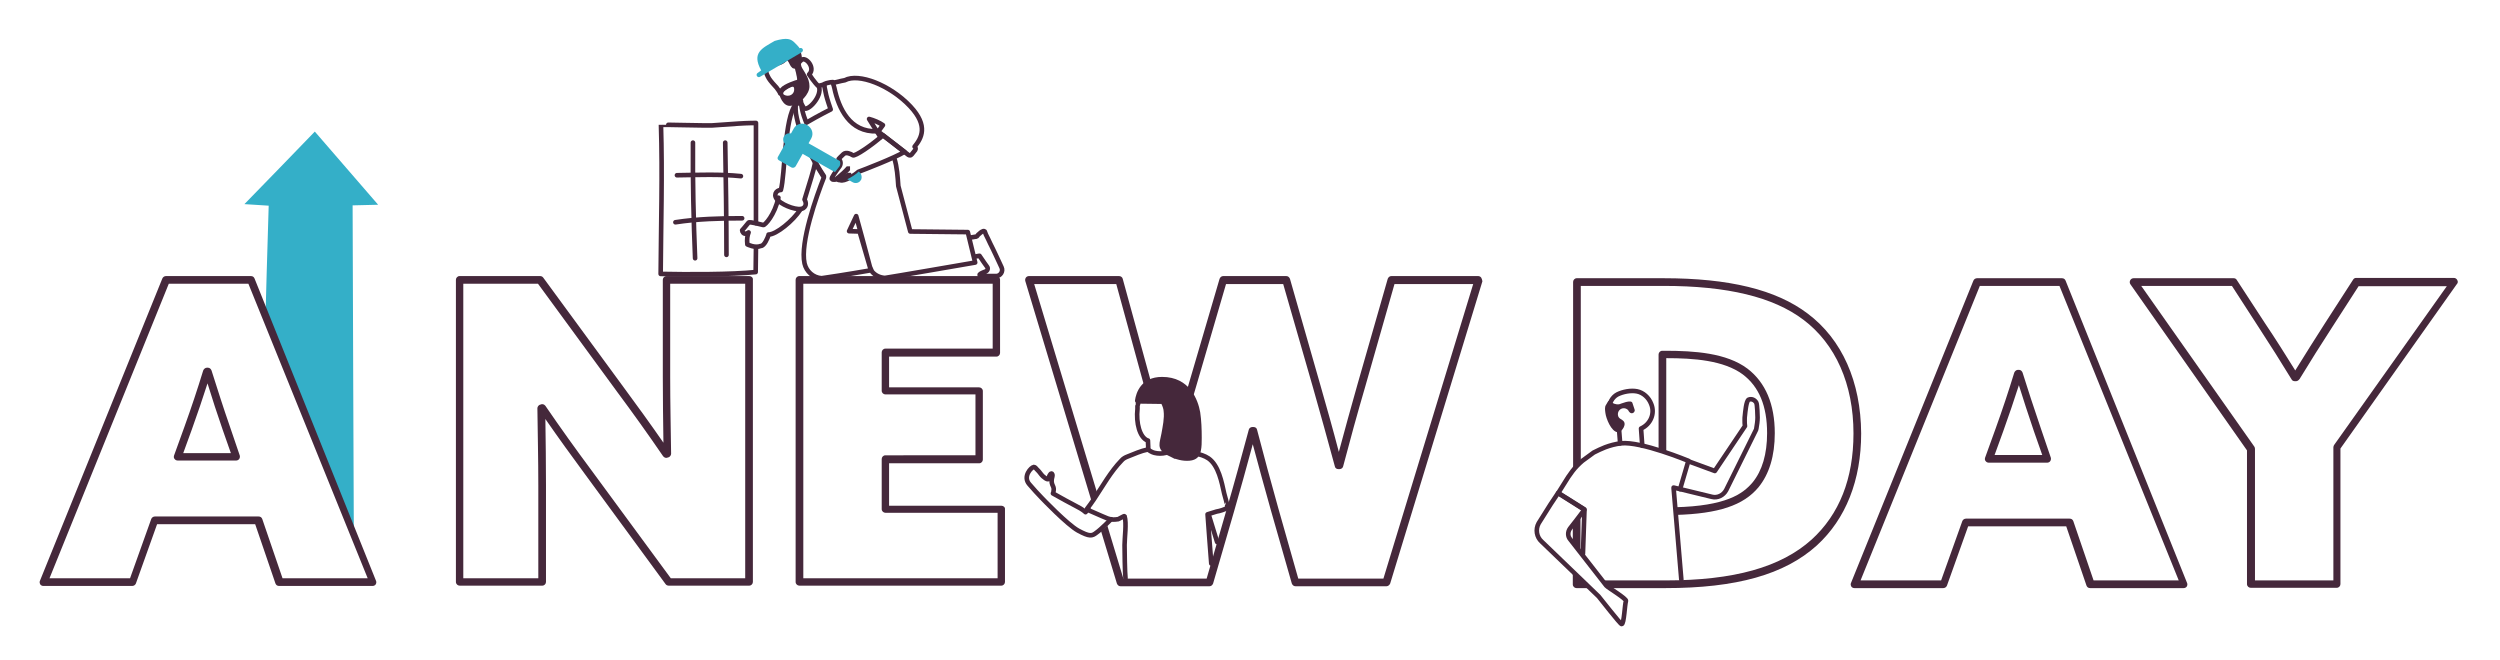 <?xml version="1.0" encoding="utf-8"?>
<!-- Generator: Adobe Illustrator 25.2.2, SVG Export Plug-In . SVG Version: 6.00 Build 0)  -->
<svg version="1.1" id="Layer_1" xmlns="http://www.w3.org/2000/svg" xmlns:xlink="http://www.w3.org/1999/xlink" x="0px" y="0px"
	 viewBox="0 0 813.2 214.8" style="enable-background:new 0 0 813.2 214.8;" xml:space="preserve">
<style type="text/css">
	.st0{fill:#34AFC8;}
	.st1{fill:#45283B;}
	.st2{fill:none;stroke:#45283B;stroke-width:1.5;stroke-linecap:round;stroke-linejoin:round;stroke-miterlimit:10;}
	.st3{clip-path:url(#SVGID_2_);}
	.st4{clip-path:url(#SVGID_4_);fill:#44283B;}
	
		.st5{clip-path:url(#SVGID_4_);fill:none;stroke:#45283B;stroke-width:1.5;stroke-linecap:round;stroke-linejoin:round;stroke-miterlimit:10;}
	.st6{clip-path:url(#SVGID_6_);}
	.st7{clip-path:url(#SVGID_8_);fill:#44283B;}
	
		.st8{clip-path:url(#SVGID_8_);fill:none;stroke:#45283B;stroke-width:1.5;stroke-linecap:round;stroke-linejoin:round;stroke-miterlimit:10;}
	.st9{fill:#44283B;}
</style>
<g>
	<path class="st0" d="M123,66.6c-6.9-7.9-13.7-15.9-20.6-23.8c-7.6,7.9-15.2,15.7-22.9,23.6c2.6,0.2,5.3,0.3,7.9,0.5
		c-0.4,11.8-1,34.7-1,34.7l28.7,73.7c0,0-0.4-98.1-0.4-108.5"/>
	<path class="st1" d="M82.8,90.6c-0.2-0.5-0.6-0.8-1.2-0.8H54c-0.5,0-1,0.3-1.2,0.8l-39.8,98.3c-0.2,0.4-0.1,0.8,0.1,1.2
		c0.2,0.3,0.6,0.5,1,0.5h28.9c0.5,0,1-0.3,1.2-0.8l6.9-19.3h31.9l6.6,19.3c0.2,0.5,0.6,0.8,1.2,0.8h30.4c0.4,0,0.8-0.2,1-0.5
		c0.2-0.3,0.3-0.8,0.1-1.2L82.8,90.6z M91.9,188.1l-6.6-19.3c-0.2-0.5-0.6-0.8-1.2-0.8H50.4c-0.5,0-1,0.3-1.2,0.8l-6.9,19.3H16.1
		l38.8-95.8h25.9l38.8,95.8H91.9z"/>
	<path class="st1" d="M74.8,138.8c-2.2-6.3-3.9-11.7-6-18.3c-0.2-0.5-0.6-0.9-1.2-0.9h-0.3c-0.5,0-1,0.4-1.2,0.9
		c-1.9,6.2-3.8,11.9-6.1,18.3l-3.4,9.4c-0.1,0.4-0.1,0.8,0.2,1.1c0.2,0.3,0.6,0.5,1,0.5h19c0.4,0,0.8-0.2,1-0.5
		c0.2-0.3,0.3-0.7,0.2-1.1L74.8,138.8z M59.6,147.4l2.8-7.7c1.9-5.3,3.5-10,5.1-15c1.6,5.2,3.1,9.8,4.9,15l2.7,7.7H59.6z"/>
	<path class="st1" d="M481.8,90.3c-0.2-0.3-0.6-0.5-1-0.5h-28.2c-0.6,0-1,0.4-1.2,0.9l-9.8,34.2c-2.1,7.5-4.2,14.9-6.1,22.1
		c-1.9-7.3-4-14.7-6-21.7l-9.9-34.6c-0.2-0.5-0.6-0.9-1.2-0.9h-20.5c-0.6,0-1,0.4-1.2,0.9l-10.2,34.8c-1,3.3-1.9,6.6-2.9,10.1
		l2.4,0.7c1-3.4,1.9-6.8,2.9-10l9.9-33.9h18.6l9.7,33.7c2.3,8.2,4.8,17,7.1,25.6c0.1,0.6,0.6,0.9,1.2,0.9h0.3c0.6,0,1.1-0.4,1.2-0.9
		c2.2-8.4,4.6-17.1,7.2-26l9.5-33.3h25.6l-29.2,95.8h-27.7l-6.5-22.9c-2.4-8.6-4.7-17-6.9-25.5c-0.1-0.6-0.6-0.9-1.2-0.9h-0.3
		c-0.6,0-1.1,0.4-1.2,0.9c-2.4,8.9-4.8,17.7-7.2,25.9l-6.5,22.5h-27.1l-5.2-17.2c-0.6,0.5-1.2,1-1.8,1.5c-0.1,0.1-0.2,0.1-0.3,0.1
		l5.2,17.2c0.2,0.5,0.6,0.9,1.2,0.9h28.9c0.6,0,1-0.4,1.2-0.9l6.8-23.4c2-7,4.1-14.4,6.1-21.9c1.9,7.2,3.9,14.3,5.9,21.5l6.8,23.8
		c0.2,0.5,0.6,0.9,1.2,0.9h29.6c0.5,0,1-0.4,1.2-0.9l30-98.3C482.1,91,482,90.6,481.8,90.3"/>
	<path class="st1" d="M365.2,90.7c-0.1-0.5-0.6-0.9-1.2-0.9h-29.3c-0.4,0-0.8,0.2-1,0.5c-0.2,0.3-0.3,0.7-0.2,1.1l21.7,72.1l0.2-0.2
		c0.2-0.3,0.4-0.6,0.6-0.9c0.3-0.5,0.7-0.9,1.1-1.3l-20.7-68.7h26.7l9.3,34l2.4-0.7L365.2,90.7z"/>
	<path class="st1" d="M243.7,89.8h-26.9c-0.7,0-1.2,0.6-1.2,1.2v31.5c0,7.2,0.1,14.4,0.2,21.5c-4.3-6.2-8.5-12-13-18.1l-26.1-35.6
		c-0.2-0.3-0.6-0.5-1-0.5h-26.2c-0.7,0-1.2,0.6-1.2,1.2v98.3c0,0.7,0.6,1.2,1.2,1.2h26.9c0.7,0,1.2-0.6,1.2-1.2v-31.5
		c0-7.2-0.1-14.4-0.2-21.5c4.3,6.2,8.5,12,13,18.1l26.1,35.6c0.2,0.3,0.6,0.5,1,0.5h26.2c0.7,0,1.2-0.6,1.2-1.2V91
		C245,90.3,244.4,89.8,243.7,89.8 M242.5,188.1h-24.3L192.4,153c-5.2-7-10-13.7-15-21c-0.4-0.5-1-0.7-1.6-0.4l-0.3,0.1
		c-0.4,0.2-0.7,0.7-0.7,1.1c0.1,8.2,0.3,16.6,0.3,25v30.3h-24.4V92.3h24.3l25.7,35.1c5.2,7,10,13.7,15,21c0.4,0.5,1,0.7,1.6,0.4
		l0.3-0.1c0.4-0.2,0.7-0.7,0.7-1.1c-0.1-8.2-0.3-16.6-0.3-25V92.3h24.4V188.1z"/>
	<path class="st1" d="M325.7,164.5h-36.5v-13.8h29.3c0.7,0,1.2-0.6,1.2-1.2v-22.3c0-0.7-0.6-1.2-1.2-1.2h-29.3v-10h34.9
		c0.7,0,1.2-0.6,1.2-1.2V91c0-0.7-0.6-1.2-1.2-1.2H260c-0.7,0-1.2,0.6-1.2,1.2v98.3c0,0.7,0.6,1.2,1.2,1.2h65.7
		c0.7,0,1.2-0.6,1.2-1.2v-23.6C327,165,326.4,164.5,325.7,164.5 M324.5,188.1h-63.2V92.3h61.6v21.1H288c-0.7,0-1.2,0.6-1.2,1.2v12.5
		c0,0.7,0.6,1.2,1.2,1.2h29.3v19.8H288c-0.7,0-1.2,0.6-1.2,1.2v16.3c0,0.7,0.6,1.2,1.2,1.2h36.5V188.1z"/>
	<path class="st2" d="M245.9,72.6c0-2.3,0-4.7,0-7c0-7,0-25.6,0-25.6s-2.6,0-5.7,0.2c-2.9,0.2-5.7,0.4-8.6,0.6
		c-1.4,0.1-16.6-0.3-16.6-0.2c0.5,16.1,0,32.4-0.1,48.5c8.8,0.2,23.2,0.2,30.9-0.6c0-2.7,0.1-5.3,0.1-8"/>
	<path class="st2" d="M241,57.3c-6.9-0.7-13.9-0.4-20.8-0.3"/>
	<path class="st2" d="M241.4,71c-7.1,0-14.6,0.2-21.7,1.3"/>
	<path class="st2" d="M235.9,46.4c0.2,12.2,0.4,24.3,0.4,36.5"/>
	<path class="st2" d="M225.4,46.4c-0.1,12,0.2,25.7,0.7,37.6"/>
	<path class="st2" d="M253.2,64.3c-1.2,5.6-4.4,9-4.9,8.9c-0.5-0.1-4.5-1.2-4.8-0.8c-1,1.3-2.1,2.5-2.1,2.5c0,0.5,0.5,1.3,1.3,1.1
		c0.3-0.1,0.6-0.2,0.8-0.4c-0.4,1-0.6,2.3-0.4,3.9c0,0,2.5,1.3,4.4,0.5c1.1,0,2.2-2.6,2.5-3.6c0-0.1,0-0.1,0-0.1
		c2.5,0,8-4.5,10.3-8.1"/>
	<path class="st2" d="M259.1,33.8c-0.1,0-0.2,0-0.2,0c-3.8,4.4-3.5,23-4.9,28c0,0-0.1,0-0.1,0c-1.5,0.1-2.6,1.8-0.7,3.5
		c1.9,1.7,6.5,3.4,8.1,2.4c1.2-0.8,0.8-2.1,0.4-2.8c1.8-5.9,2.9-9.2,3.5-12.2c1,1.8,2,3.4,2.8,4.6"/>
	<path class="st2" d="M268,27.5c-0.9,0.2-1.5,0.4-1.5,0.4"/>
	<path class="st2" d="M286.4,44.6c-1.2-1.9-2.5-3.9-3.7-5.9c1.5,0.4,3.4,1.2,4.5,2l-1.1,1.5c-0.2,0.3-0.2,0.8,0.1,1l9.3,7.2
		c0.3,0.2,0.8,0.2,1-0.1l1.2-1.5c0.2-0.3,0.2-0.8-0.1-1l-0.1-0.1c2.2-2.7,4.6-6.7-1.4-13.1c-6.6-7-16.8-10.9-21.3-8.5
		c0,0-1.7,0.3-3.6,0.8"/>
	<g>
		<g>
			<defs>
				<rect id="SVGID_1_" x="271.7" y="54.1" width="4.8" height="4.5"/>
			</defs>
			<clipPath id="SVGID_2_">
				<use xlink:href="#SVGID_1_"  style="overflow:visible;"/>
			</clipPath>
			<g class="st3">
				<defs>
					<rect id="SVGID_3_" x="271.7" y="54.1" width="4.8" height="4.5"/>
				</defs>
				<clipPath id="SVGID_4_">
					<use xlink:href="#SVGID_3_"  style="overflow:visible;"/>
				</clipPath>
				<path class="st4" d="M273.4,57.3c-0.4,0.3-0.7,0.5-1,0.8c0,0-0.1,0-0.1,0c0,0,0-0.1,0-0.1c0.3-0.2,0.7-0.5,1-0.8
					c1.5-1.2,2.7-2.6,2.7-2.6c0,0,0,0,0,0c0,0,0.1,0,0.1,0c0,0,0,0.1,0,0.1C276,54.8,274.9,56.1,273.4,57.3"/>
				<path class="st5" d="M273.4,57.3c-0.4,0.3-0.7,0.5-1,0.8c0,0-0.1,0-0.1,0c0,0,0-0.1,0-0.1c0.3-0.2,0.7-0.5,1-0.8
					c1.5-1.2,2.7-2.6,2.7-2.6c0,0,0,0,0,0c0,0,0.1,0,0.1,0c0,0,0,0.1,0,0.1C276,54.8,274.9,56.1,273.4,57.3z"/>
			</g>
		</g>
	</g>
	<g>
		<g>
			<defs>
				<rect id="SVGID_5_" x="272.9" y="56.2" width="4" height="2.6"/>
			</defs>
			<clipPath id="SVGID_6_">
				<use xlink:href="#SVGID_5_"  style="overflow:visible;"/>
			</clipPath>
			<g class="st6">
				<defs>
					<rect id="SVGID_7_" x="272.9" y="56.2" width="4" height="2.6"/>
				</defs>
				<clipPath id="SVGID_8_">
					<use xlink:href="#SVGID_7_"  style="overflow:visible;"/>
				</clipPath>
				<path class="st7" d="M276.3,56.8c0,0-1.2,0.8-2.8,1.5c0,0,0,0-0.1,0c0,0,0,0,0,0c0,0,0-0.1,0-0.1c0,0,0,0,0,0
					c1.6-0.6,2.8-1.4,2.8-1.4c0,0,0.1,0,0.1,0C276.4,56.7,276.3,56.8,276.3,56.8L276.3,56.8"/>
				<path class="st8" d="M276.3,56.8c0,0-1.2,0.8-2.8,1.5c0,0,0,0-0.1,0c0,0,0,0,0,0c0,0,0-0.1,0-0.1c0,0,0,0,0,0
					c1.6-0.6,2.8-1.4,2.8-1.4c0,0,0.1,0,0.1,0C276.4,56.7,276.3,56.8,276.3,56.8L276.3,56.8z"/>
			</g>
		</g>
	</g>
	<path class="st2" d="M316.9,83.5l1.7-0.3l1.5,2.2l1,1.4c0.4,0.5,0.1,1.3-0.5,1.5c-0.2,0.1-0.3,0.1-0.5,0.2c-0.7,0.3-1.7,0.7-1.4,1
		c0.3,0.3,1,0.3,1.2,0.3h1.8h2.3c1.4,0,2.4-1.5,1.8-2.8c-0.2-0.4-0.4-0.8-0.6-1.3c-0.5-1-0.9-2-1.4-3c-0.6-1.2-1.1-2.4-1.7-3.5
		c-0.5-1-0.9-2-1.4-2.9c-0.1-0.3-0.2-0.6-0.3-0.8c0-0.1-0.1-0.3-0.2-0.3c-0.5-0.2-1.3,0.5-1.6,0.8c-0.3,0.2-0.5,0.4-0.7,0.7
		c0,0-0.2,0.3-0.3,0.3l-0.3,0l-1.8,0.3"/>
	<path class="st2" d="M285.3,42.7c-8.9,0.4-12.5-7.5-13.9-14.1c-0.1-0.3-0.1-0.5-0.2-0.7c0-0.1,0-0.2-0.1-0.3
		c-0.1-0.3-0.1-0.6-0.2-0.9c0,0,0,0,0,0c-0.5,0-1,0.1-1.4,0.2c-0.5,0.1-0.9,0.2-1.3,0.4c0,0.2,0,0.4,0,0.6c0,0,0,0,0,0
		c0,0.3,0,0.6,0.1,0.9c0.2,1.2,0.6,2.9,1.2,4.7c0.2,0.7,0.5,1.4,0.7,2.1c0,0-4,2-7.9,4.3c0,0-1.6-3.5-1.8-7.2
		c-1.2,0.9-1.7,1.6-1.7,1.6c0,0.4,0,0.7,0,1.1c0,0.1,0,0.2,0,0.3c0,0.4,0.1,0.8,0.1,1.1c0,0,0,0,0,0.1c0.3,1.8,0.8,3.9,1.6,6
		c0,0,0,0,0,0.1c2,5.4,5.2,11.2,7.5,14.7c-2.4,6.1-7.8,21.2-6.3,28c0.6,2.6,2.8,4.6,5.5,4.8c0.3,0,8.8-1.3,16.2-2.6
		c-0.1-0.2-0.2-0.5-0.3-0.8c0.2,0.5,0.4,1,0.6,1.3c1,1.2,2.5,1.9,4.1,2c0.5,0,29.4-5,29.4-5l-2.4-9.9l-18.7-0.2l-3.9-14.8
		c-0.2-2.9-0.4-6.2-1.3-9 M279.6,75.3l-3.4-0.1l2.3-4.9c0.2,0.7,3.7,13.4,4.6,17C282.7,85.9,279.6,75.3,279.6,75.3z"/>
	<path class="st0" d="M263.9,45l-5.1,9.1c-0.3,0.4-0.8,0.6-1.3,0.4l-4.2-2.4c-0.3-0.2-0.5-0.6-0.3-1l5.2-9.3c0.8-1.5,2.7-2,4.2-1.2
		l0.2,0.1C264.2,41.7,264.7,43.5,263.9,45"/>
	<path class="st2" d="M259.6,32.5c1.1,1,1.7,2.4,1.9,2.7c1.3,1.1,6-3.9,4.9-7c-1.4-1.2-3.2-4-3.2-4c2.2-2.1-1.1-5.9-2.5-4.7
		c-1.4,1.2-1.2,2-1.2,2s1.5,6.1,1.5,6.3C261,27.8,259.6,32.5,259.6,32.5z"/>
	<path class="st2" d="M255.9,18.6c0.6,0.3,1,0.8,1.3,1.3c0.3,0.5,0.5,1.2,1,1.6c0,0,0.1,0.1,0.2,0.1c0.2,0,0.4-0.4,0.6-0.2
		c0.1,0.1,0.4,1,0.4,1.2c0.2,0.6,0.3,1.1,0.4,1.7c0.1,0.3,0.5,2.2,0,2.3c-0.6,0.1-4.5,1.4-5.4,2.6c-0.8,1.2-0.6,1.2-0.6,1.2
		c-0.1-0.4-0.8-1.4-1.2-1.9c-0.5-0.5-2.1-2.3-2.5-3c-0.4-0.7-1.1-2-0.9-2.8c0.5,0.4,0.9-3,1.3-2.5c0.4,0.5,0.5,0.9,1,0.6
		C251.9,20.6,254.3,21,255.9,18.6z"/>
	<path class="st9" d="M253.4,28.4"/>
	<path class="st2" d="M253.4,28.4"/>
	<path class="st1" d="M260.9,22.1c-0.8-1.5-0.1-2.7-0.1-2.7c0.3-2-1.3-4.7-1.5-3.3c-3.5-3.7-9.8,0.1-8.2,0.1c-3.8,3-4.6,4.8-2.9,4.7
		c-0.4,2.3,1,3.9,1.9,4.6c0-0.1-0.1-0.1-0.1-0.2c-0.4-0.7-1.1-2-0.9-2.8c0.5,0.4,0.9-3,1.3-2.5c0.4,0.5,0.5,0.9,1,0.6
		c0.4-0.2,2.8,0.2,4.4-2.2c0.6,0.3,1,0.8,1.3,1.3c0.3,0.5,0.5,1.2,1,1.6c0,0,0.1,0.1,0.2,0.1c0.2,0,0.4-0.4,0.6-0.2
		c0.1,0.1,0.4,1,0.4,1.2c0.2,0.6,0.3,1.1,0.4,1.7c0,0.3,0.5,2.2,0,2.3c-0.6,0.1-4.5,1.4-5.4,2.6c-0.4,0.7-0.6,0.9-0.6,1.1
		c0,0,0,0.1,0,0.1c0,0,0,0,0-0.1c-0.1-0.2-0.2-0.4-0.3-0.6l-0.1,0.6c0.2,0.8,1.3,4.8,4.1,4.3c2.8-0.5,6-3.8,5.9-6.4
		C263.3,25.5,261.7,23.5,260.9,22.1 M255,30.8c-0.3-0.2-0.3-0.6-0.1-0.9c0.5-0.5,1.5-1.3,2.7-1.7c0.3-0.1,0.7,0.1,0.7,0.5
		C258.6,30.8,256.5,31.7,255,30.8"/>
	<path class="st0" d="M261.1,16c-0.2-0.4-0.7-0.5-1-0.3c-0.3-0.5-0.9-1.1-1.6-1.8c-1.2-1.2-2.4-1.8-6.5-0.6
		c-4.1,2.4-7.6,3.8-4.4,9.6l-1.1,0.8c-0.4,0.2-0.5,0.7-0.3,1c0.2,0.4,0.7,0.5,1,0.3l13.6-8C261.1,16.8,261.3,16.3,261.1,16"/>
	<path class="st2" d="M287.2,44c-3.7,3.3-9.2,7-9.8,6.5c-0.7-0.5-2.2-1.1-3-0.4c-0.8,0.7-1.6,1.6-1.6,1.6c0.7,0.6,0.8,1.6,0.3,2.4
		c-1.1,1.5-2.8,3.8-2.5,4.1c0.3,0.5,1.6,0.1,1.6,0.1c0.8,0.4,1.1,0.3,1.1,0.3c1.3,0.6,5-1.8,5.9-2.7c1.9-0.7,12-4.6,15-6.5L287.2,44
		z"/>
	<path class="st0" d="M273,54.2c0.4-0.5,0.4-1.2,0.2-1.8l-15.5-8.8c-0.9-0.5-2.1-0.2-2.6,0.7l-0.1,0.1c-0.5,0.9-0.2,2.1,0.7,2.6
		l15.9,9C272.1,55.4,272.6,54.7,273,54.2"/>
	<path class="st0" d="M279.3,55.8c0,0-0.1,0-0.1,0.1c-0.5,0.6-2.1,1.7-3.6,2.4l1.8,1c0.9,0.5,2.1,0.2,2.6-0.7l0.1-0.1
		C280.5,57.5,280.2,56.4,279.3,55.8"/>
	<path class="st2" d="M354,165.5l-0.9,1.1c0,0-0.7-0.8-3.1-2c-1.6-0.8-5.2-2.8-7.5-4.1c0.1-0.2,0.2-0.4,0.2-0.8
		c0.1-0.5,0.1-1-0.2-1.6c-0.3-0.6-0.5-1.3-0.4-2c0-0.6,0.4-1.3,0.2-1.8c-0.3-0.8-0.9,0.3-1,0.6c-0.1,0.3-0.2,0.6-0.3,0.9
		c-0.1,0.4-1.6-0.5-2.4-1.6c-0.4-0.6-0.9-1.1-1.4-1.6c-0.2-0.2-0.5-0.7-0.9-0.7c-0.9,0.1-3.7,3.1-1.5,5.6c1.1,1.3,3.1,3.5,4.1,4.5
		c0.2,0.2,8.2,8.6,11.8,10.6c3.7,2,4.5,1.8,5.9,0.7c1.7-1.2,4.8-4.4,4.8-4.4"/>
	<path class="st2" d="M382.1,148.4l-0.4-1.6l-0.3-7.2c0.1-0.2,0.2-0.3,0.2-0.4c0,0,2.3-8.2,2.1-10.1c-0.9-1.8-2.3-3-4.3-3.7
		c-3.7-1.3-5.9,0.1-8.4,2.7c-0.5,1.2-0.9,3.9-1,4c0,0.1,0,0.2,0,0.3c0,0,0,0,0,0c0,0.1,0,0.2,0,0.3c0,0,0,0.1,0,0.1
		c0,0.1,0,0.2,0,0.2c-0.5,4.6,0.7,9.3,3.3,10.3c0,0,0.1,0,0.1,0c0.1,1.7,0.1,2.8,0.1,2.8"/>
	<path class="st2" d="M394,183.3c-0.1-0.9-1.2-16-1.2-16s2.6-0.8,2.9-0.9c1.2-0.2,2.4-0.6,3.9-1.3c0.4-0.2-0.7-0.3-0.4-0.6
		c0.1-0.1-0.9-3.6-1-4c-0.8-3.6-1.8-9.1-5.1-11.4c-2.5-1.7-6.1-1.8-9-2.4c-0.4-0.1-2.1-0.7-2.4-0.5c-0.7,0.4-1.6,0.9-2.5,1.1
		c-1.2,0.3-2.5,0.3-3.7,0c-0.8-0.2-1.6-0.7-2.1-1.1c-2.4,0.5-4.3,1.4-6.6,2.3c-0.8,0.3-1.5,0.7-2,1.3c-3.5,3.6-6.1,8.3-8.9,12.5
		c-0.7,1.1-1.5,2.1-2.3,3.2c-0.1,0.1-0.1,0.2,0.1,0.3c1.6,0.7,3.2,1.4,4.8,2.1c1.2,0.5,2.3,1.1,3.6,1.1c0.5,0,0.9,0,1.4-0.1
		c0.1,0.2,2.2-1.2,2.3-1c0.7,2.2,0,7.1,0,9.4c0,1.9,0.1,8.9,0.3,10.8"/>
	<path class="st9" d="M393.2,167.5c0,0,2.1,6.9,2.7,8.8"/>
	<path class="st2" d="M393.2,167.5c0,0,2.1,6.9,2.7,8.8"/>
	<path class="st1" d="M390.4,134.1c-0.7-4-3.4-11.5-12.4-11.5c-6.9,0-8.5,5.3-8.8,7.6c-0.1,0.6,0.4,1.1,1,1.1c1.9,0,5.8,0.1,7.6,0.1
		c0.4,0.8,0.7,1.8,0.7,2.3c0.3,2.3-0.3,5-0.7,7.3c-0.5,3-1.8,5,1.8,7c2,1.1,4.2,1.9,6.5,1.9c2.4,0,4-0.8,4.5-3.2
		c0.3-1.4,0.3-2.8,0.3-4.3C390.9,139.6,390.8,136.8,390.4,134.1"/>
</g>
<g>
	<path class="st1" d="M588,102c-10.3-7.8-25.6-11.5-46.9-11.5h-28.2c-0.7,0-1.2,0.6-1.2,1.2v60.8l2.5-2V93h27
		c20.7,0,35.6,3.6,45.4,11c10.5,7.9,16.3,21,16.3,37c0,14.7-4.6,26.3-13.6,34.5c-10,9-25.2,13.3-47.6,13.3h-20.1
		c0.5,0.6,1.1,1.2,1.6,1.8c0.2,0.2,0.3,0.4,0.4,0.7h18.1c23.1,0,38.8-4.4,49.3-13.9c9.4-8.6,14.4-21.2,14.4-36.4
		C605.3,124.2,599.2,110.4,588,102"/>
	<path class="st1" d="M515.7,190.1c-0.5-0.4-0.9-0.9-1.4-1.3h-0.2v-0.2c-0.7-0.6-1.3-1.3-1.8-2c-0.3-0.4-0.5-0.8-0.7-1.2v4.7
		c0,0.7,0.6,1.2,1.2,1.2h4.1C516.5,190.9,516.1,190.5,515.7,190.1"/>
	<path class="st1" d="M511.6,176.4c0.1,0.1,0.3,0.3,0.4,0.4c0.5,0.7,0.9,1.4,1.5,2c0.2,0.2,0.4,0.5,0.6,0.7v-12l-2.5,3.2V176.4z"/>
	<path class="st1" d="M799.3,91.1c-0.2-0.4-0.6-0.7-1.1-0.7h-31.8c-0.4,0-0.8,0.2-1,0.6l-9.1,14.1c-3.2,5-6.5,10.2-9.7,15.4
		c-3.1-5-6.5-10.4-10-15.6l-9-13.8c-0.2-0.4-0.6-0.6-1-0.6h-32.6c-0.5,0-0.9,0.3-1.1,0.7c-0.2,0.4-0.2,0.9,0.1,1.3l37.9,54V190
		c0,0.7,0.6,1.2,1.2,1.2h28c0.7,0,1.2-0.6,1.2-1.2v-44.1l37.8-53.4C799.5,92.1,799.6,91.6,799.3,91.1 M759.2,144.8
		c-0.1,0.2-0.2,0.5-0.2,0.7v43.3h-25.5V146c0-0.3-0.1-0.5-0.2-0.7L696.5,93H726l8.6,13.3c3.8,5.8,7.5,11.7,10.8,17.1
		c0.2,0.4,0.6,0.6,1.1,0.6h0.3c0.4,0,0.8-0.2,1.1-0.6l0.1-0.1c3.4-5.6,7-11.3,10.5-16.7l8.7-13.5h28.7L759.2,144.8z"/>
	<path class="st1" d="M568.4,119.9c-6.8-5.1-17.3-5.8-26.7-5.8h-1c-0.7,0-1.2,0.6-1.2,1.2v31.1c0.8,0.3,1.7,0.7,2.5,1v-30.9
		c8.9,0,18.7,0.7,24.9,5.3c5.3,4,7.9,10.3,7.9,19.1c0,6.8-1.6,12.2-4.7,16c-3.2,3.8-8.7,7.7-25.3,8.1c0,0.1,0,0.1,0,0.2
		c0,0.5,0,1.1,0,1.6c0.1,0.2,0.2,0.4,0.3,0.7c13.9-0.4,22-3.1,26.9-9c3.5-4.3,5.3-10.2,5.3-17.6
		C577.3,131.5,574.3,124.4,568.4,119.9"/>
	<path class="st1" d="M671.9,91.3c-0.2-0.5-0.6-0.8-1.2-0.8h-27.6c-0.5,0-1,0.3-1.2,0.8l-39.8,98.3c-0.2,0.4-0.1,0.8,0.1,1.2
		c0.2,0.3,0.6,0.5,1,0.5h28.9c0.5,0,1-0.3,1.2-0.8l6.9-19.3h31.9l6.6,19.3c0.2,0.5,0.6,0.8,1.2,0.8h30.4c0.4,0,0.8-0.2,1-0.5
		c0.2-0.3,0.3-0.8,0.1-1.2L671.9,91.3z M681,188.8l-6.6-19.3c-0.2-0.5-0.6-0.8-1.2-0.8h-33.7c-0.5,0-1,0.3-1.2,0.8l-6.9,19.3h-26.2
		L644,93h25.9l38.8,95.8H681z"/>
	<path class="st1" d="M663.9,139.5c-2.4-7-4.3-12.9-6-18.3c-0.2-0.5-0.6-0.9-1.2-0.9h-0.3c-0.5,0-1,0.4-1.2,0.9
		c-1.9,6.2-3.8,11.9-6.1,18.3l-3.4,9.4c-0.1,0.4-0.1,0.8,0.2,1.1c0.2,0.3,0.6,0.5,1,0.5h19c0.4,0,0.8-0.2,1-0.5
		c0.2-0.3,0.3-0.7,0.2-1.1L663.9,139.5z M648.8,148l2.8-7.7c1.9-5.3,3.5-10,5.1-15c1.4,4.5,3,9.4,4.9,15l2.7,7.7H648.8z"/>
	<path class="st2" d="M549.1,150l8.7,3.2l9.8-14.6c-0.1-0.6-0.1-1.3-0.1-1.9c0-0.6,0-1.1,0.1-1.7c0.1-0.9,0.4-4.6,1.2-5
		c1-0.4,2,0.1,2.5,1c0.3,0.6,0.4,4.2,0.4,4.8c0,1.2-0.2,2.4-0.4,3.6c0,0,0,0,0,0c0,0.2-0.1,0.4-0.2,0.6l-9.6,19.4
		c-0.9,1.7-2.8,2.7-4.7,2.2l-10.3-2.5"/>
	<path class="st2" d="M534.2,145l-0.4-5.6c3.1-1.4,4.6-4.9,3.3-8c-0.8-2.1-2.6-3.7-4.6-4.1c-2-0.4-4.6,0.1-6.4,1
		c-1.7,0.9-2.7,2.9-2.7,4.7c0,2.6,1.6,3.2,3.1,4.8l0.5,6.4"/>
	<path class="st1" d="M522.4,131.7c0,0,0.6-1,0.6-1c0.6-1,1.3,1.1,3.7,0.8c0.4-0.1,4-1.7,4.3-0.4l0.7,2.1c0.2,0.5-0.2,1.1-0.7,1.2
		c-0.4,0.1-0.8-0.1-1-0.4l-0.1-0.1c0,0,0,0,0,0c-0.1-0.1-0.1-0.2-0.2-0.3l-0.1-0.2l0,0c-0.4-0.4-1-0.7-1.7-0.6
		c-1.1,0.2-1.8,1.2-1.6,2.3c0.2,1.2,1.3,1.2,1.9,2c0.5,0.7,0.2,1.7-0.4,2.5c-0.4,0.5-1,1.1-1.6,1c-2.1-0.2-3.8-4.5-4-6.3
		C522.1,133.5,521.9,132.4,522.4,131.7"/>
	<path class="st2" d="M546.9,188.5l-2.5-29.6c0,0,0-0.1,0-0.3l2.1,0.5l2.7-9.2c0,0-15.4-6.4-21.9-5.7c-1.8,0.2-3.6,0.7-5.2,1.3
		c-1.3,0.5-2.5,1.1-3.7,1.7l-3.7,2.7c-0.6,0.5-1.1,1-1.7,1.6c-1.1,1.1-2,2.4-2.9,3.7l-3.2,5.1l0.4,0.3l8.1,5.1l-0.5,14.4"/>
	<path class="st2" d="M515.3,165.9l-2.5,3.3l-2.1,2.7c-0.8,1.1-0.8,2.6,0.1,3.6l11.7,15c0.5,0.6,6.7,4.3,6.4,5
		c-0.4,0.9-0.6,7.5-1.4,7.5c-0.5,0-7.1-8.6-7.5-9l-18.5-17.8c-1.7-1.5-2.1-4-1-6l3.9-6.2l2.2-3.3"/>
	<polyline class="st2" points="506.8,160.4 507.1,160.6 515.2,165.7 	"/>
</g>
</svg>
